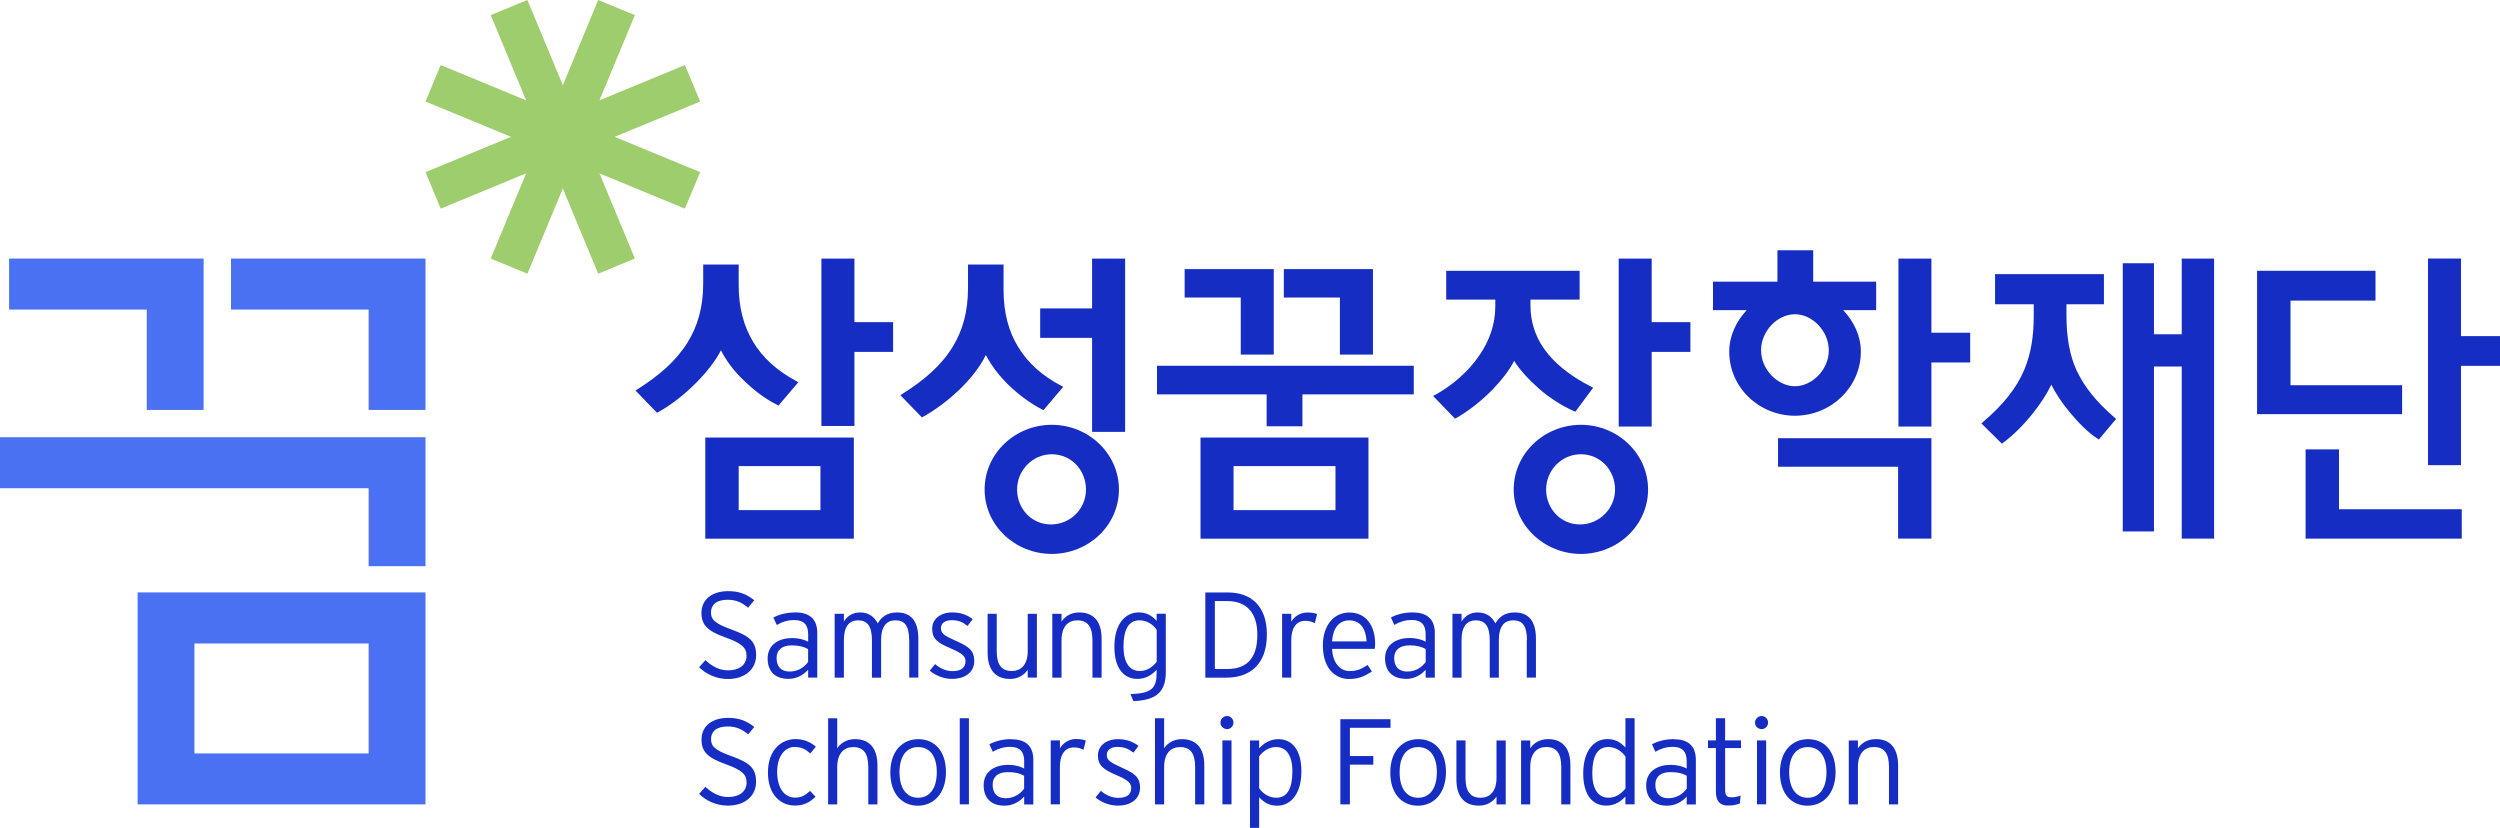 <svg width="151" height="50" viewBox="0 0 151 50" fill="none" xmlns="http://www.w3.org/2000/svg">
<path d="M44.172 38.018C43.14 37.65 42.944 37.404 42.944 36.982C42.944 36.56 43.241 36.225 43.947 36.225C44.465 36.225 44.809 36.394 45.185 36.704L45.555 36.254C45.12 35.907 44.678 35.705 43.983 35.705C43.02 35.705 42.369 36.196 42.369 37.018C42.369 37.761 42.745 38.122 43.86 38.519C44.805 38.858 45.091 39.129 45.091 39.605C45.091 40.15 44.664 40.489 43.98 40.489C43.448 40.489 42.999 40.244 42.608 39.872L42.227 40.298C42.633 40.709 43.259 41.012 43.962 41.012C45.037 41.012 45.67 40.384 45.67 39.58C45.67 38.775 45.319 38.432 44.175 38.021L44.172 38.018Z" fill="#162DC4"/>
<path d="M48.009 36.993C47.506 36.993 47.05 37.116 46.709 37.3L46.919 37.748C47.234 37.564 47.567 37.452 47.973 37.452C48.538 37.452 48.813 37.73 48.813 38.307V38.761C48.585 38.635 48.234 38.538 47.846 38.538C47.082 38.538 46.365 38.906 46.365 39.772C46.365 40.702 46.999 41.005 47.6 41.005C48.157 41.005 48.538 40.746 48.813 40.453V40.926H49.363V38.235C49.363 37.34 48.842 36.986 48.009 36.986V36.993ZM48.809 39.984C48.574 40.306 48.197 40.562 47.698 40.562C47.224 40.562 46.905 40.313 46.905 39.739C46.905 39.256 47.245 38.981 47.814 38.981C48.284 38.981 48.556 39.068 48.809 39.205V39.988V39.984Z" fill="#162DC4"/>
<path d="M54.917 38.67V40.928H55.467V38.58C55.467 37.454 54.975 36.992 54.185 36.992C53.556 36.992 53.241 37.284 53.013 37.652C52.828 37.284 52.498 36.992 51.952 36.992C51.496 36.992 51.17 37.212 50.971 37.544V37.075H50.413V40.932H50.971V38.673C50.971 37.818 51.3 37.468 51.832 37.468C52.364 37.468 52.665 37.789 52.665 38.673V40.932H53.219V38.673C53.219 37.818 53.556 37.468 54.081 37.468C54.638 37.468 54.913 37.789 54.913 38.673L54.917 38.67Z" fill="#162DC4"/>
<path d="M57.686 38.686C57.031 38.39 56.836 38.264 56.836 37.935C56.836 37.654 57.067 37.459 57.476 37.459C57.886 37.459 58.139 37.568 58.44 37.806L58.747 37.398C58.454 37.156 58.041 36.99 57.513 36.99C56.807 36.99 56.303 37.387 56.303 37.971C56.303 38.589 56.626 38.823 57.404 39.155C58.088 39.447 58.316 39.624 58.316 39.941C58.316 40.317 58.067 40.537 57.534 40.537C57.151 40.537 56.789 40.382 56.481 40.111L56.155 40.511C56.524 40.807 56.988 41.006 57.52 41.006C58.19 41.006 58.845 40.677 58.845 39.916C58.845 39.227 58.418 39.014 57.683 38.682L57.686 38.686Z" fill="#162DC4"/>
<path d="M62.074 39.327C62.074 40.171 61.651 40.529 61.118 40.529C60.496 40.529 60.202 40.157 60.202 39.327V37.072H59.652V39.421C59.652 40.529 60.191 41.008 61.006 41.008C61.495 41.008 61.853 40.781 62.074 40.456V40.929H62.628V37.072H62.074V39.327Z" fill="#162DC4"/>
<path d="M66.538 40.928V38.58C66.538 37.468 65.999 36.992 65.18 36.992C64.695 36.992 64.333 37.219 64.116 37.544V37.075H63.559V40.932H64.116V38.673C64.116 37.829 64.532 37.468 65.068 37.468C65.687 37.468 65.984 37.844 65.984 38.673V40.932H66.538V40.928Z" fill="#162DC4"/>
<path d="M68.279 41.926L68.457 42.344C69.894 42.301 70.415 41.742 70.415 40.58V37.07H69.861V37.502C69.59 37.192 69.257 36.99 68.772 36.99C67.961 36.99 67.309 37.694 67.309 39.061C67.309 40.428 67.924 41.006 68.696 41.006C69.221 41.006 69.59 40.746 69.861 40.454V40.652C69.861 41.55 69.568 41.89 68.276 41.922L68.279 41.926ZM68.841 40.529C68.229 40.529 67.859 40.024 67.859 39.054C67.859 38.018 68.174 37.467 68.819 37.467C69.278 37.467 69.651 37.723 69.865 38.044V39.974C69.594 40.313 69.253 40.529 68.841 40.529Z" fill="#162DC4"/>
<path d="M76.519 38.321C76.519 36.557 75.52 35.785 74.166 35.785H72.801V40.93H74.065C75.444 40.93 76.519 40.187 76.519 38.321ZM73.377 36.305H74.123C75.31 36.305 75.944 37.026 75.944 38.34C75.944 39.819 75.249 40.407 74.137 40.407H73.377V36.305Z" fill="#162DC4"/>
<path d="M77.993 37.548V37.072H77.439V40.929H77.993V38.663C77.993 37.927 78.297 37.498 78.836 37.498C79.093 37.498 79.26 37.555 79.415 37.645L79.553 37.09C79.423 37.032 79.238 36.996 78.948 36.996C78.532 36.996 78.166 37.245 77.993 37.552V37.548Z" fill="#162DC4"/>
<path d="M82.862 40.561L82.601 40.164C82.247 40.398 81.982 40.532 81.53 40.532C80.9 40.532 80.505 40.009 80.454 39.19H83.032C83.05 39.099 83.058 39.02 83.058 38.89C83.058 37.79 82.507 36.996 81.497 36.996C80.578 36.996 79.901 37.757 79.901 38.98C79.901 40.499 80.762 41.011 81.472 41.011C82.055 41.011 82.395 40.856 82.862 40.564V40.561ZM81.497 37.469C82.174 37.469 82.5 37.992 82.543 38.739H80.454C80.52 37.876 80.922 37.469 81.497 37.469Z" fill="#162DC4"/>
<path d="M84.904 41.009C85.458 41.009 85.838 40.749 86.109 40.457V40.93H86.663V38.239C86.663 37.344 86.142 36.99 85.309 36.99C84.806 36.99 84.35 37.113 84.01 37.297L84.216 37.744C84.535 37.56 84.864 37.448 85.269 37.448C85.838 37.448 86.109 37.726 86.109 38.303V38.758C85.881 38.632 85.534 38.534 85.146 38.534C84.379 38.534 83.658 38.902 83.658 39.768C83.658 40.699 84.296 41.002 84.9 41.002L84.904 41.009ZM85.117 38.978C85.588 38.978 85.863 39.065 86.113 39.202V39.985C85.878 40.306 85.501 40.562 85.002 40.562C84.531 40.562 84.209 40.313 84.209 39.739C84.209 39.256 84.553 38.982 85.117 38.982V38.978Z" fill="#162DC4"/>
<path d="M92.217 38.67V40.928H92.771V38.58C92.771 37.454 92.278 36.992 91.489 36.992C90.863 36.992 90.544 37.284 90.32 37.652C90.135 37.284 89.806 36.992 89.259 36.992C88.799 36.992 88.477 37.212 88.278 37.544V37.075H87.728V40.932H88.278V38.673C88.278 37.818 88.611 37.468 89.143 37.468C89.675 37.468 89.98 37.789 89.98 38.673V40.932H90.53V38.673C90.53 37.818 90.867 37.468 91.395 37.468C91.953 37.468 92.228 37.789 92.228 38.673L92.217 38.67Z" fill="#162DC4"/>
<path d="M44.172 45.668C43.136 45.3 42.948 45.059 42.948 44.633C42.948 44.207 43.245 43.879 43.951 43.879C44.468 43.879 44.816 44.045 45.189 44.355L45.558 43.908C45.124 43.565 44.678 43.359 43.987 43.359C43.02 43.359 42.372 43.843 42.372 44.673C42.372 45.416 42.749 45.773 43.864 46.17C44.809 46.513 45.095 46.779 45.095 47.259C45.095 47.8 44.668 48.14 43.98 48.14C43.448 48.14 42.999 47.894 42.608 47.523L42.227 47.949C42.633 48.36 43.259 48.659 43.962 48.659C45.037 48.659 45.667 48.035 45.667 47.227C45.667 46.419 45.316 46.08 44.175 45.668H44.172Z" fill="#162DC4"/>
<path d="M48.017 45.12C48.408 45.12 48.665 45.258 48.943 45.51L49.276 45.099C48.972 44.832 48.571 44.641 48.053 44.641C47.242 44.641 46.384 45.243 46.384 46.668C46.384 48.014 47.162 48.656 48.013 48.656C48.556 48.656 48.932 48.45 49.258 48.118L48.925 47.769C48.661 48.025 48.411 48.176 48.035 48.176C47.35 48.176 46.941 47.566 46.941 46.618C46.941 45.669 47.408 45.113 48.013 45.113L48.017 45.12Z" fill="#162DC4"/>
<path d="M51.641 44.644C51.155 44.644 50.79 44.871 50.569 45.196V43.385H50.019V48.587H50.569V46.329C50.569 45.484 50.992 45.124 51.528 45.124C52.151 45.124 52.444 45.495 52.444 46.329V48.587H52.998V46.231C52.998 45.124 52.459 44.644 51.641 44.644Z" fill="#162DC4"/>
<path d="M55.467 44.645C54.526 44.645 53.776 45.348 53.776 46.658C53.776 47.967 54.497 48.664 55.438 48.664C56.379 48.664 57.136 47.938 57.136 46.629C57.136 45.319 56.408 44.645 55.467 44.645ZM55.456 48.184C54.783 48.184 54.33 47.657 54.33 46.643C54.33 45.629 54.783 45.124 55.456 45.124C56.13 45.124 56.582 45.629 56.582 46.643C56.582 47.657 56.126 48.184 55.456 48.184Z" fill="#162DC4"/>
<path d="M58.523 43.381H57.969V48.583H58.523V43.381Z" fill="#162DC4"/>
<path d="M61.053 44.645C60.55 44.645 60.094 44.771 59.757 44.955L59.963 45.406C60.282 45.222 60.615 45.11 61.02 45.11C61.585 45.11 61.86 45.391 61.86 45.961V46.42C61.632 46.293 61.285 46.196 60.897 46.196C60.13 46.196 59.413 46.564 59.413 47.433C59.413 48.364 60.047 48.664 60.651 48.664C61.205 48.664 61.585 48.407 61.86 48.115V48.588H62.414V45.9C62.414 44.998 61.889 44.648 61.057 44.648L61.053 44.645ZM61.857 47.635C61.625 47.953 61.241 48.213 60.745 48.213C60.275 48.213 59.956 47.964 59.956 47.39C59.956 46.903 60.296 46.636 60.865 46.636C61.336 46.636 61.607 46.715 61.857 46.856V47.635Z" fill="#162DC4"/>
<path d="M64.018 45.203V44.72H63.464V48.58H64.018V46.314C64.018 45.582 64.315 45.145 64.858 45.145C65.119 45.145 65.285 45.203 65.441 45.293L65.582 44.734C65.448 44.676 65.267 44.637 64.978 44.637C64.565 44.637 64.192 44.886 64.022 45.2L64.018 45.203Z" fill="#162DC4"/>
<path d="M67.704 46.34C67.048 46.044 66.849 45.911 66.849 45.59C66.849 45.312 67.085 45.114 67.49 45.114C67.896 45.114 68.156 45.225 68.457 45.46L68.764 45.056C68.468 44.814 68.058 44.645 67.526 44.645C66.824 44.645 66.314 45.041 66.314 45.63C66.314 46.218 66.639 46.481 67.414 46.809C68.098 47.101 68.326 47.282 68.326 47.596C68.326 47.974 68.077 48.191 67.548 48.191C67.161 48.191 66.802 48.036 66.491 47.765L66.169 48.169C66.538 48.465 67.001 48.66 67.534 48.66C68.203 48.66 68.859 48.328 68.859 47.574C68.859 46.881 68.431 46.672 67.7 46.34H67.704Z" fill="#162DC4"/>
<path d="M71.385 44.644C70.893 44.644 70.535 44.871 70.314 45.196V43.385H69.76V48.587H70.314V46.329C70.314 45.484 70.734 45.124 71.273 45.124C71.892 45.124 72.186 45.495 72.186 46.329V48.587H72.74V46.231C72.74 45.124 72.204 44.644 71.385 44.644Z" fill="#162DC4"/>
<path d="M74.383 44.721H73.833V48.581H74.383V44.721Z" fill="#162DC4"/>
<path d="M74.119 43.248C73.894 43.248 73.717 43.425 73.717 43.648C73.717 43.872 73.894 44.038 74.119 44.038C74.325 44.038 74.503 43.858 74.503 43.648C74.503 43.425 74.325 43.248 74.119 43.248Z" fill="#162DC4"/>
<path d="M77.218 44.645C76.697 44.645 76.327 44.904 76.052 45.197V44.724H75.498V50.002H76.052V48.151C76.324 48.458 76.657 48.664 77.145 48.664C77.953 48.664 78.605 47.956 78.605 46.593C78.605 45.229 77.989 44.645 77.218 44.645ZM77.099 48.184C76.642 48.184 76.266 47.928 76.052 47.603V45.676C76.324 45.341 76.664 45.121 77.077 45.121C77.692 45.121 78.061 45.626 78.061 46.596C78.061 47.632 77.743 48.18 77.102 48.18L77.099 48.184Z" fill="#162DC4"/>
<path d="M81.533 43.959H83.988V43.44H80.958V48.584H81.533V46.185H82.949V45.665H81.533V43.959Z" fill="#162DC4"/>
<path d="M85.668 44.645C84.726 44.645 83.973 45.348 83.973 46.658C83.973 47.967 84.698 48.664 85.639 48.664C86.58 48.664 87.337 47.938 87.337 46.629C87.337 45.319 86.616 44.645 85.668 44.645ZM85.657 48.184C84.984 48.184 84.538 47.657 84.538 46.643C84.538 45.629 84.987 45.124 85.657 45.124C86.327 45.124 86.786 45.629 86.786 46.643C86.786 47.657 86.33 48.184 85.657 48.184Z" fill="#162DC4"/>
<path d="M90.389 46.979C90.389 47.823 89.972 48.184 89.433 48.184C88.814 48.184 88.517 47.813 88.517 46.979V44.721H87.967V47.073C87.967 48.181 88.506 48.66 89.324 48.66C89.806 48.66 90.168 48.437 90.389 48.112V48.585H90.946V44.724H90.389V46.983V46.979Z" fill="#162DC4"/>
<path d="M93.495 44.644C93.01 44.644 92.648 44.871 92.427 45.196V44.724H91.873V48.584H92.427V46.325C92.427 45.481 92.847 45.12 93.386 45.12C94.005 45.12 94.299 45.492 94.299 46.325V48.584H94.853V46.228C94.853 45.12 94.313 44.641 93.495 44.641V44.644Z" fill="#162DC4"/>
<path d="M98.18 45.16C97.904 44.849 97.575 44.64 97.086 44.64C96.275 44.64 95.627 45.343 95.627 46.714C95.627 48.085 96.239 48.659 97.014 48.659C97.539 48.659 97.904 48.403 98.176 48.111V48.583H98.73V43.381H98.176V45.16H98.18ZM98.18 47.627C97.904 47.963 97.568 48.183 97.155 48.183C96.543 48.183 96.174 47.678 96.174 46.707C96.174 45.668 96.489 45.12 97.133 45.12C97.589 45.12 97.962 45.376 98.18 45.701V47.624V47.627Z" fill="#162DC4"/>
<path d="M101.076 44.645C100.576 44.645 100.12 44.771 99.78 44.955L99.983 45.406C100.301 45.222 100.634 45.11 101.04 45.11C101.605 45.11 101.876 45.391 101.876 45.961V46.42C101.648 46.293 101.3 46.196 100.909 46.196C100.146 46.196 99.429 46.564 99.429 47.433C99.429 48.364 100.066 48.664 100.67 48.664C101.224 48.664 101.605 48.407 101.876 48.115V48.588H102.43V45.9C102.43 44.998 101.909 44.648 101.072 44.648L101.076 44.645ZM101.88 47.635C101.644 47.953 101.271 48.213 100.765 48.213C100.298 48.213 99.983 47.964 99.983 47.39C99.983 46.903 100.319 46.636 100.888 46.636C101.358 46.636 101.633 46.715 101.88 46.856V47.635Z" fill="#162DC4"/>
<path d="M104.197 43.381H103.639V44.719H103.161V45.185H103.639V47.786C103.639 48.425 103.9 48.655 104.381 48.655C104.671 48.655 104.877 48.612 105.091 48.526L105.131 48.049C104.953 48.121 104.808 48.157 104.584 48.157C104.291 48.157 104.197 48.038 104.197 47.696V45.185H105.156V44.719H104.197V43.381Z" fill="#162DC4"/>
<path d="M106.412 43.248C106.184 43.248 106.003 43.425 106.003 43.648C106.003 43.872 106.184 44.038 106.412 44.038C106.619 44.038 106.792 43.858 106.792 43.648C106.792 43.425 106.615 43.248 106.412 43.248Z" fill="#162DC4"/>
<path d="M106.676 44.721H106.123V48.581H106.676V44.721Z" fill="#162DC4"/>
<path d="M109.204 44.645C108.262 44.645 107.509 45.348 107.509 46.658C107.509 47.967 108.23 48.664 109.175 48.664C110.12 48.664 110.869 47.938 110.869 46.629C110.869 45.319 110.145 44.645 109.204 44.645ZM109.189 48.184C108.519 48.184 108.067 47.657 108.067 46.643C108.067 45.629 108.519 45.124 109.189 45.124C109.859 45.124 110.319 45.629 110.319 46.643C110.319 47.657 109.862 48.184 109.189 48.184Z" fill="#162DC4"/>
<path d="M113.291 44.644C112.806 44.644 112.444 44.871 112.219 45.196V44.724H111.665V48.584H112.219V46.325C112.219 45.481 112.639 45.12 113.179 45.12C113.798 45.12 114.095 45.492 114.095 46.325V48.584H114.645V46.228C114.645 45.12 114.105 44.641 113.291 44.641V44.644Z" fill="#162DC4"/>
<path d="M63.526 25.658C61.303 25.662 59.471 27.393 59.471 29.565C59.471 31.737 61.303 33.451 63.526 33.458C65.77 33.451 67.584 31.716 67.584 29.565C67.584 27.415 65.77 25.662 63.526 25.658ZM63.471 31.676C62.309 31.676 61.433 30.731 61.433 29.565C61.433 28.4 62.371 27.437 63.529 27.437C64.688 27.437 65.593 28.382 65.593 29.565C65.593 30.749 64.644 31.676 63.475 31.676H63.471Z" fill="#162DC4"/>
<path d="M44.921 22.97C45.54 23.58 46.249 24.114 46.948 24.457L47.021 24.496L48.219 23.086L48.103 23.021C46.966 22.408 46.076 21.632 45.493 20.654C44.914 19.691 44.617 18.573 44.617 17.234V15.979H42.474V17.101C42.474 18.551 42.144 19.691 41.525 20.69C40.834 21.798 39.809 22.689 38.498 23.515L38.383 23.587L39.682 24.929L39.755 24.89C40.529 24.471 41.351 23.825 42.064 23.104C42.684 22.473 43.219 21.798 43.545 21.159C43.86 21.787 44.342 22.426 44.921 22.974V22.97Z" fill="#162DC4"/>
<path d="M42.6 32.536H51.572V26.428H42.6V32.536ZM44.617 28.152H49.555V30.811H44.617V28.152Z" fill="#162DC4"/>
<path d="M72.511 32.536H82.655V26.428H72.511V32.536ZM74.506 28.152H80.664V30.811H74.506V28.152Z" fill="#162DC4"/>
<path d="M51.608 15.619H49.613V25.728H51.608V21.255H53.943V19.458H51.608V15.619Z" fill="#162DC4"/>
<path d="M92.966 23.488C93.621 24.054 94.371 24.531 95.077 24.837L95.149 24.87L96.228 23.416L96.112 23.358C95.084 22.835 94.168 22.186 93.509 21.392C92.839 20.584 92.441 19.61 92.441 18.437V18.094H95.41V16.355H87.351V18.094H90.316V18.513C90.316 19.581 89.961 20.577 89.371 21.439C88.68 22.474 87.669 23.308 86.688 23.849L86.558 23.917L87.883 25.285L87.956 25.249C88.669 24.845 89.458 24.235 90.131 23.549C90.671 22.986 91.156 22.391 91.453 21.796C91.811 22.373 92.362 22.951 92.97 23.488H92.966Z" fill="#162DC4"/>
<path d="M107.393 28.191H114.645V32.531H116.657V26.467H107.393V28.191Z" fill="#162DC4"/>
<path d="M112.396 21.24C112.396 20.284 111.966 19.403 111.328 18.732H113.32V17.011H109.518V15.117H107.357V17.011H103.465V18.732H105.5C104.877 19.403 104.446 20.276 104.446 21.24C104.446 23.372 106.209 25.104 108.414 25.111C110.619 25.104 112.393 23.372 112.396 21.24ZM106.369 21.16C106.369 19.98 107.368 18.981 108.414 18.981C109.46 18.981 110.456 19.984 110.46 21.16C110.46 22.322 109.46 23.325 108.414 23.328C107.364 23.325 106.372 22.322 106.369 21.16Z" fill="#162DC4"/>
<path d="M116.657 15.619H114.666V25.764H116.657V21.893H119V20.096H116.657V15.619Z" fill="#162DC4"/>
<path d="M99.761 15.619H97.77V25.764H99.761V21.255H102.1V19.458H99.761V15.619Z" fill="#162DC4"/>
<path d="M65.962 18.628H62.827V20.407H65.962V26.085H67.957V15.619H65.962V18.628Z" fill="#162DC4"/>
<path d="M60.897 23.234C61.52 23.84 62.248 24.374 62.943 24.735L63.019 24.778L64.217 23.367L64.101 23.302C62.965 22.707 62.092 21.935 61.506 20.972C60.912 20.016 60.615 18.854 60.615 17.515V15.979H58.468V17.386C58.468 18.836 58.142 19.972 57.538 20.954C56.85 22.079 55.804 22.978 54.493 23.797L54.381 23.869L55.688 25.214L55.753 25.171C56.524 24.749 57.328 24.139 58.041 23.443C58.685 22.804 59.221 22.108 59.547 21.441C59.855 22.05 60.325 22.671 60.897 23.237V23.234Z" fill="#162DC4"/>
<path d="M95.486 25.658C93.263 25.662 91.431 27.393 91.427 29.565C91.431 31.716 93.259 33.451 95.486 33.458C97.727 33.451 99.544 31.716 99.544 29.565C99.544 27.415 97.727 25.662 95.486 25.658ZM95.428 31.676C94.269 31.676 93.386 30.731 93.386 29.565C93.386 28.4 94.32 27.437 95.486 27.437C96.652 27.437 97.546 28.382 97.549 29.565C97.549 30.727 96.597 31.676 95.428 31.676Z" fill="#162DC4"/>
<path d="M74.941 21.417H76.935V16.254H71.552V17.971H74.941V21.417Z" fill="#162DC4"/>
<path d="M80.929 21.417H82.927V16.254H77.544V17.971H80.929V21.417Z" fill="#162DC4"/>
<path d="M131.776 20.19H130.1V15.9H128.214V32.099H130.1V22.138H131.776V32.532H133.731V15.619H131.776V20.19Z" fill="#162DC4"/>
<path d="M125.448 22.43C124.999 21.452 124.814 20.359 124.814 19.017V18.379H127.077V16.557H120.502V18.379H122.838V19.053C122.838 20.323 122.671 21.362 122.269 22.326C121.802 23.433 121.017 24.429 119.764 25.497L119.677 25.576L120.915 26.799L120.991 26.741C121.614 26.283 122.266 25.619 122.809 24.934C123.268 24.357 123.656 23.758 123.898 23.231C124.148 23.743 124.539 24.331 124.995 24.88C125.524 25.522 126.121 26.132 126.693 26.496L126.769 26.547L127.812 25.305L127.729 25.23C126.606 24.256 125.911 23.386 125.455 22.427L125.448 22.43Z" fill="#162DC4"/>
<path d="M69.883 23.82H76.505V25.747H78.666V23.82H85.392V22.092H69.883V23.82Z" fill="#162DC4"/>
<path d="M145.088 23.268H138.347V18.156H143.48V16.355H136.327V25.014H145.088V23.268Z" fill="#162DC4"/>
<path d="M141.276 27.143H139.259V32.533H148.69V30.758H141.276V27.143Z" fill="#162DC4"/>
<path d="M148.643 20.302V15.615H146.652V28.095H148.643V22.098H151V20.302H148.643Z" fill="#162DC4"/>
<path d="M42.289 10.398L37.123 8.265L42.289 6.133L41.369 3.929L36.207 6.061L38.346 0.913L36.131 0L33.995 5.148L31.855 0L29.64 0.913L31.779 6.061L26.617 3.929L25.701 6.133L30.863 8.265L25.701 10.398L26.617 12.602L31.779 10.47L29.64 15.618L31.855 16.531L33.995 11.386L36.131 16.531L38.346 15.614L36.207 10.47L41.369 12.602L42.289 10.398Z" fill="#9DCD6C"/>
<path d="M8.863 24.759H12.298V15.617H0.55V18.698H8.863V24.759Z" fill="#4A71F2"/>
<path d="M22.265 24.759H25.701V15.617H13.953V18.698H22.265V24.759Z" fill="#4A71F2"/>
<path d="M0 29.489H22.265V34.197H25.701V26.408H0V29.489Z" fill="#4A71F2"/>
<path d="M8.312 48.585H25.701V35.781H8.312V48.585ZM11.744 38.866H22.265V45.508H11.744V38.866Z" fill="#4A71F2"/>
</svg>
